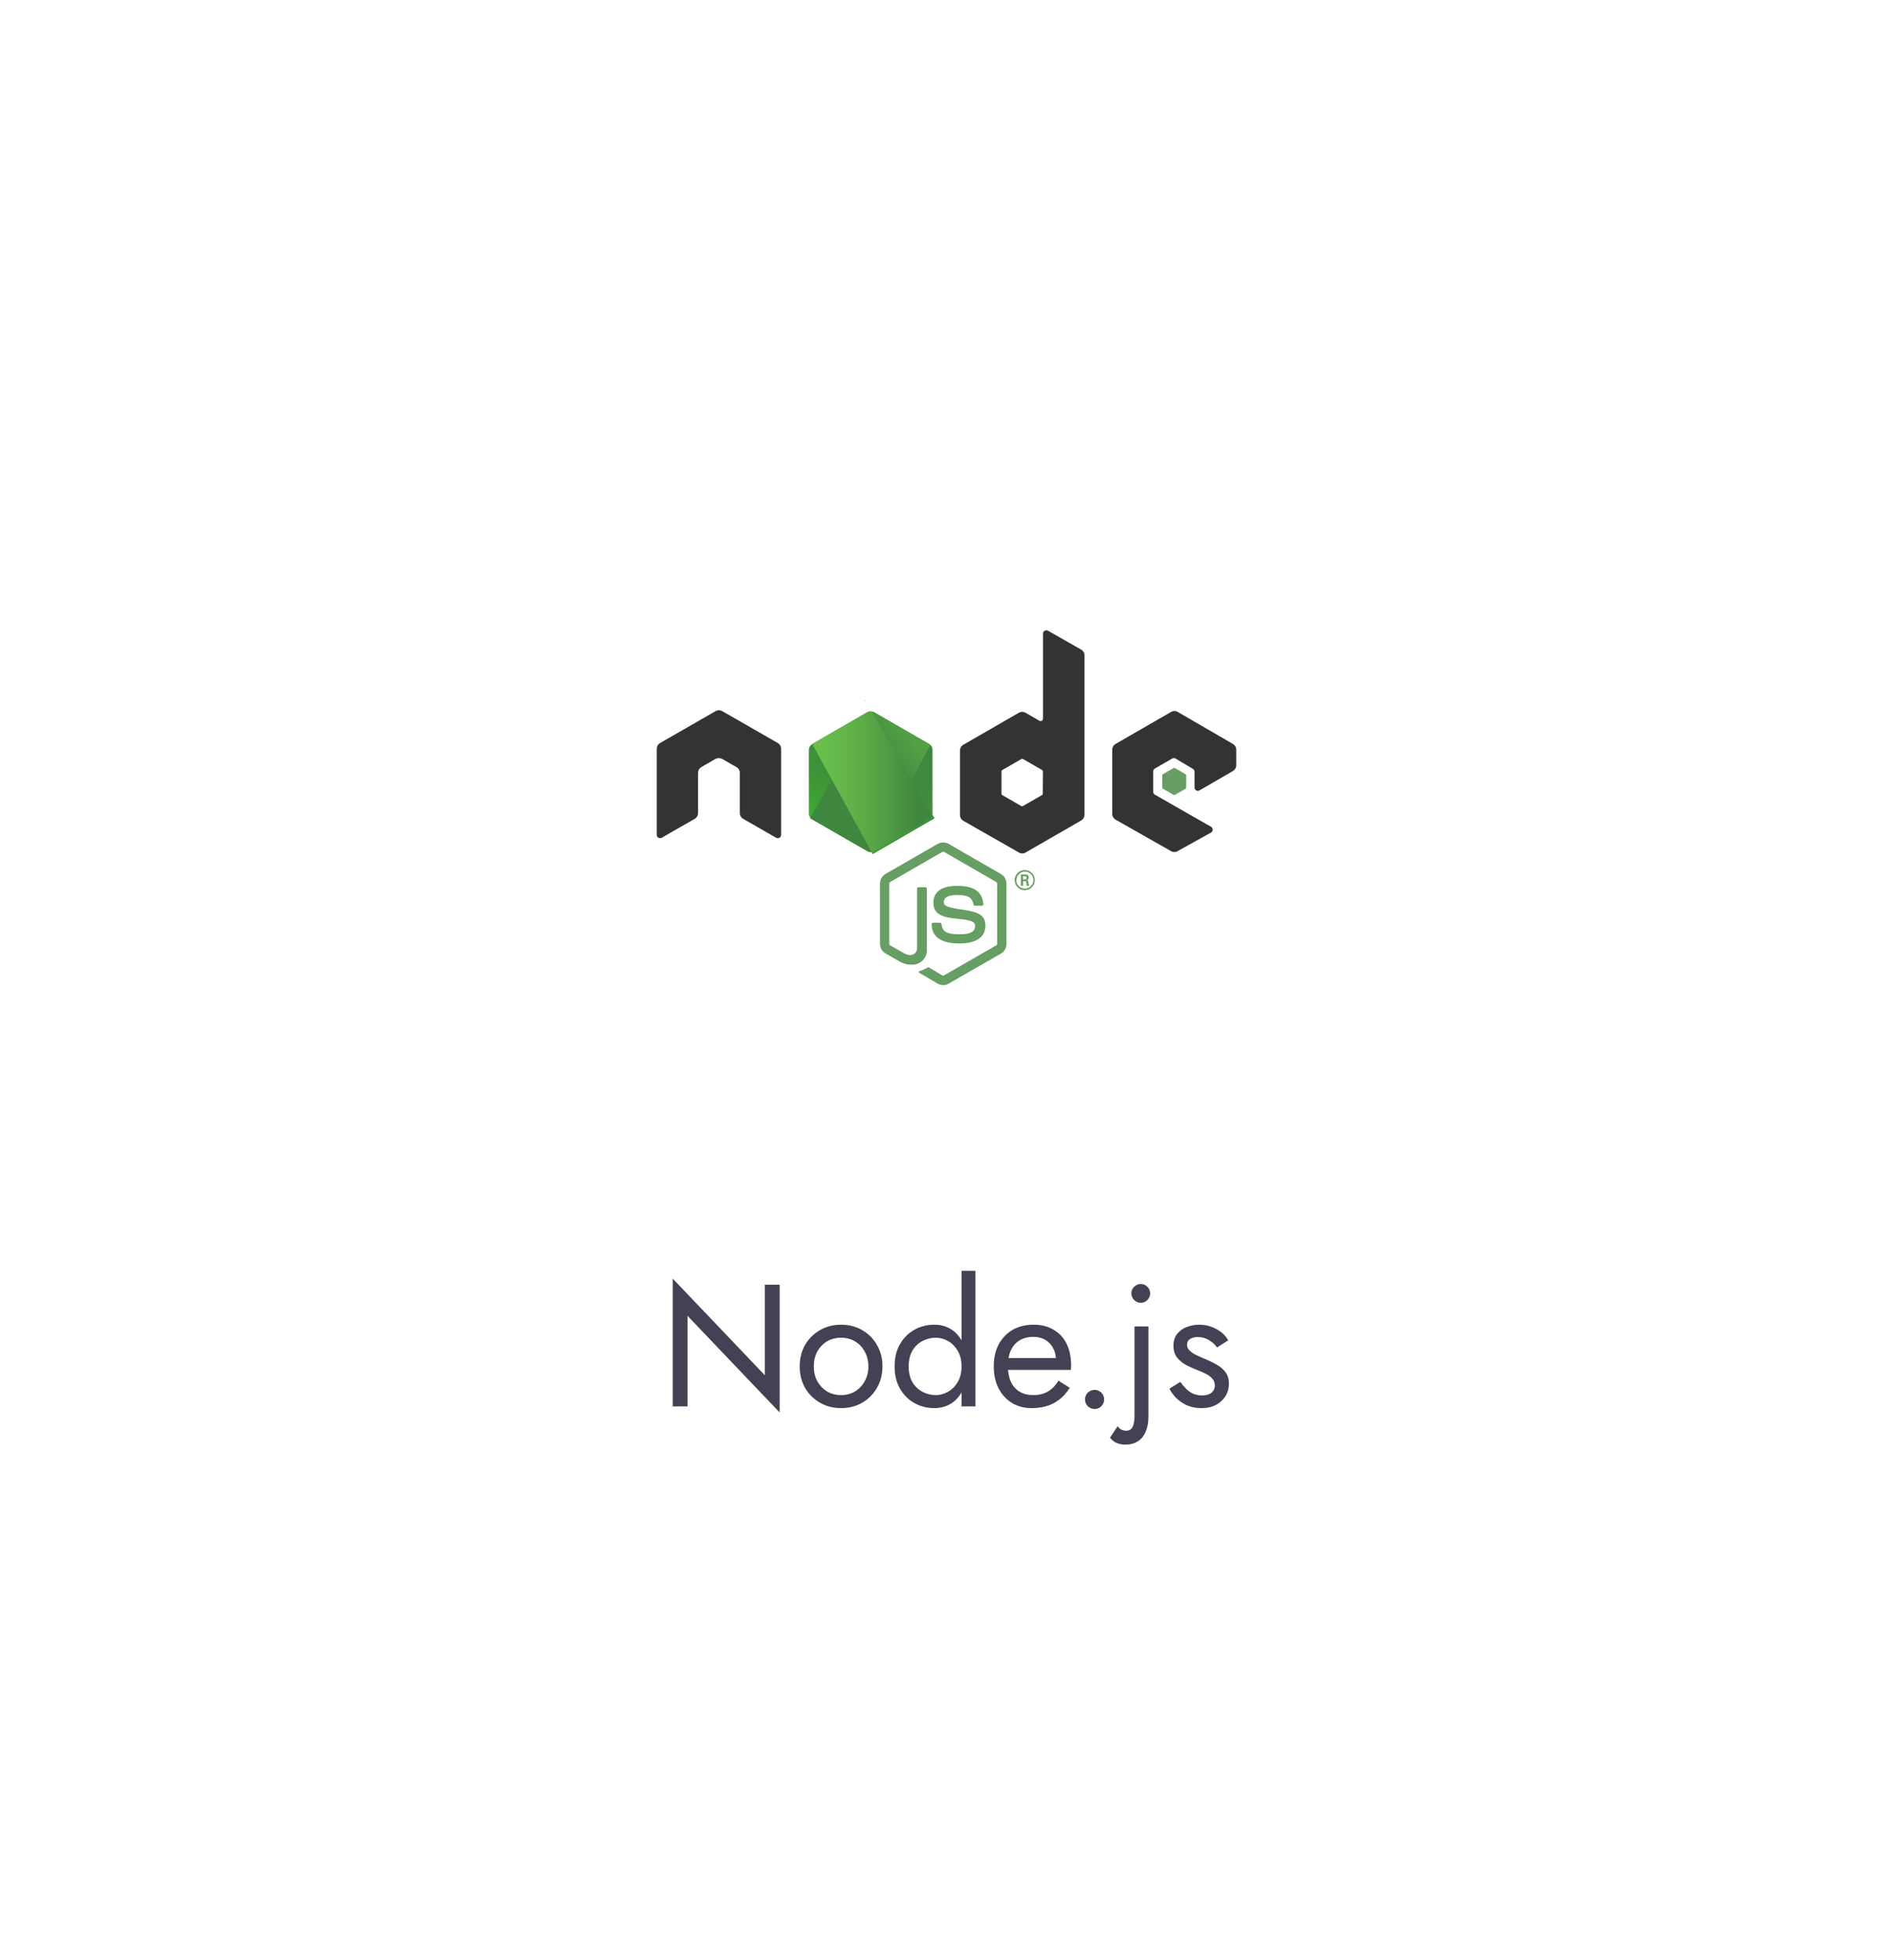 <svg width="196" height="203" viewBox="0 0 196 203" fill="none" xmlns="http://www.w3.org/2000/svg">
<g filter="url(#filter0_d_655_6538)">
<path d="M78 12.191C90.376 5.046 105.624 5.046 118 12.191L162.87 38.097C175.247 45.243 182.87 58.448 182.87 72.739V124.551C182.87 138.841 175.247 152.046 162.87 159.192L118 185.098C105.624 192.243 90.376 192.243 78 185.098L33.13 159.192C20.753 152.046 13.13 138.841 13.13 124.551V72.739C13.13 58.448 20.753 45.243 33.13 38.097L78 12.191Z" fill="white"/>
</g>
<path d="M79.194 133.045V142.423L69.654 132.415V145.645H71.184V136.267L80.724 146.275V133.045H79.194ZM82.801 141.505C82.801 142.333 82.987 143.077 83.359 143.737C83.743 144.385 84.259 144.895 84.907 145.267C85.555 145.639 86.281 145.825 87.085 145.825C87.901 145.825 88.627 145.639 89.263 145.267C89.911 144.895 90.421 144.385 90.793 143.737C91.177 143.077 91.369 142.333 91.369 141.505C91.369 140.665 91.177 139.921 90.793 139.273C90.421 138.625 89.911 138.115 89.263 137.743C88.627 137.371 87.901 137.185 87.085 137.185C86.281 137.185 85.555 137.371 84.907 137.743C84.259 138.115 83.743 138.625 83.359 139.273C82.987 139.921 82.801 140.665 82.801 141.505ZM84.259 141.505C84.259 140.929 84.379 140.419 84.619 139.975C84.871 139.519 85.207 139.165 85.627 138.913C86.059 138.661 86.545 138.535 87.085 138.535C87.625 138.535 88.105 138.661 88.525 138.913C88.957 139.165 89.293 139.519 89.533 139.975C89.785 140.419 89.911 140.929 89.911 141.505C89.911 142.081 89.785 142.591 89.533 143.035C89.293 143.479 88.957 143.833 88.525 144.097C88.105 144.349 87.625 144.475 87.085 144.475C86.545 144.475 86.059 144.349 85.627 144.097C85.207 143.833 84.871 143.479 84.619 143.035C84.379 142.591 84.259 142.081 84.259 141.505ZM99.557 131.605V145.645H100.997V131.605H99.557ZM92.627 141.505C92.627 142.393 92.813 143.161 93.185 143.809C93.557 144.457 94.055 144.955 94.679 145.303C95.303 145.651 95.987 145.825 96.731 145.825C97.427 145.825 98.033 145.651 98.549 145.303C99.065 144.955 99.467 144.457 99.755 143.809C100.055 143.161 100.205 142.393 100.205 141.505C100.205 140.605 100.055 139.837 99.755 139.201C99.467 138.553 99.065 138.055 98.549 137.707C98.033 137.359 97.427 137.185 96.731 137.185C95.987 137.185 95.303 137.359 94.679 137.707C94.055 138.055 93.557 138.553 93.185 139.201C92.813 139.837 92.627 140.605 92.627 141.505ZM94.085 141.505C94.085 140.869 94.211 140.329 94.463 139.885C94.727 139.441 95.075 139.105 95.507 138.877C95.939 138.649 96.407 138.535 96.911 138.535C97.331 138.535 97.745 138.649 98.153 138.877C98.561 139.105 98.897 139.441 99.161 139.885C99.425 140.329 99.557 140.869 99.557 141.505C99.557 142.141 99.425 142.681 99.161 143.125C98.897 143.569 98.561 143.905 98.153 144.133C97.745 144.361 97.331 144.475 96.911 144.475C96.407 144.475 95.939 144.361 95.507 144.133C95.075 143.905 94.727 143.569 94.463 143.125C94.211 142.681 94.085 142.141 94.085 141.505ZM106.817 145.825C107.705 145.825 108.473 145.651 109.121 145.303C109.781 144.943 110.327 144.415 110.759 143.719L109.589 142.981C109.289 143.485 108.923 143.863 108.491 144.115C108.059 144.355 107.561 144.475 106.997 144.475C106.433 144.475 105.953 144.355 105.557 144.115C105.161 143.875 104.861 143.527 104.657 143.071C104.453 142.615 104.351 142.063 104.351 141.415C104.363 140.779 104.471 140.245 104.675 139.813C104.891 139.369 105.191 139.033 105.575 138.805C105.971 138.565 106.445 138.445 106.997 138.445C107.465 138.445 107.873 138.547 108.221 138.751C108.569 138.955 108.839 139.237 109.031 139.597C109.235 139.957 109.337 140.383 109.337 140.875C109.337 140.959 109.319 141.067 109.283 141.199C109.247 141.319 109.211 141.409 109.175 141.469L109.751 140.641H103.811V141.865H110.885C110.885 141.841 110.885 141.787 110.885 141.703C110.897 141.607 110.903 141.517 110.903 141.433C110.903 140.557 110.747 139.801 110.435 139.165C110.123 138.529 109.673 138.043 109.085 137.707C108.509 137.359 107.813 137.185 106.997 137.185C106.181 137.185 105.461 137.365 104.837 137.725C104.225 138.085 103.745 138.589 103.397 139.237C103.061 139.885 102.893 140.641 102.893 141.505C102.893 142.357 103.055 143.107 103.379 143.755C103.715 144.403 104.177 144.913 104.765 145.285C105.365 145.645 106.049 145.825 106.817 145.825ZM112.34 144.925C112.34 145.189 112.436 145.423 112.628 145.627C112.832 145.819 113.066 145.915 113.33 145.915C113.606 145.915 113.84 145.819 114.032 145.627C114.224 145.423 114.32 145.189 114.32 144.925C114.32 144.649 114.224 144.415 114.032 144.223C113.84 144.031 113.606 143.935 113.33 143.935C113.066 143.935 112.832 144.031 112.628 144.223C112.436 144.415 112.34 144.649 112.34 144.925ZM117.142 133.945C117.142 134.209 117.238 134.437 117.43 134.629C117.622 134.821 117.85 134.917 118.114 134.917C118.39 134.917 118.618 134.821 118.798 134.629C118.99 134.437 119.086 134.209 119.086 133.945C119.086 133.669 118.99 133.441 118.798 133.261C118.618 133.069 118.39 132.973 118.114 132.973C117.85 132.973 117.622 133.069 117.43 133.261C117.238 133.441 117.142 133.669 117.142 133.945ZM115.72 147.697L114.928 148.885C115.048 149.041 115.186 149.173 115.342 149.281C115.498 149.389 115.672 149.467 115.864 149.515C116.056 149.575 116.272 149.605 116.512 149.605C117.016 149.605 117.448 149.491 117.808 149.263C118.168 149.035 118.438 148.705 118.618 148.273C118.81 147.841 118.906 147.325 118.906 146.725V137.365H117.466V146.545C117.466 146.929 117.436 147.241 117.376 147.481C117.316 147.721 117.22 147.895 117.088 148.003C116.968 148.111 116.806 148.165 116.602 148.165C116.41 148.165 116.236 148.123 116.08 148.039C115.936 147.955 115.816 147.841 115.72 147.697ZM122.218 143.107L121.084 143.809C121.24 144.133 121.468 144.451 121.768 144.763C122.08 145.075 122.458 145.333 122.902 145.537C123.346 145.729 123.844 145.825 124.396 145.825C125.248 145.825 125.932 145.585 126.448 145.105C126.976 144.625 127.24 144.025 127.24 143.305C127.24 142.813 127.12 142.411 126.88 142.099C126.652 141.787 126.34 141.523 125.944 141.307C125.548 141.079 125.11 140.869 124.63 140.677C124.342 140.557 124.066 140.431 123.802 140.299C123.538 140.167 123.322 140.017 123.154 139.849C122.986 139.681 122.902 139.489 122.902 139.273C122.902 138.997 123.01 138.793 123.226 138.661C123.442 138.529 123.7 138.463 124 138.463C124.432 138.463 124.816 138.565 125.152 138.769C125.5 138.973 125.788 139.231 126.016 139.543L127.168 138.805C127 138.493 126.766 138.217 126.466 137.977C126.166 137.737 125.818 137.545 125.422 137.401C125.038 137.257 124.624 137.185 124.18 137.185C123.736 137.185 123.304 137.263 122.884 137.419C122.476 137.575 122.14 137.815 121.876 138.139C121.624 138.463 121.498 138.871 121.498 139.363C121.498 139.843 121.618 140.245 121.858 140.569C122.11 140.881 122.416 141.139 122.776 141.343C123.148 141.535 123.514 141.703 123.874 141.847C124.198 141.967 124.504 142.099 124.792 142.243C125.08 142.375 125.314 142.543 125.494 142.747C125.686 142.939 125.782 143.179 125.782 143.467C125.782 143.791 125.662 144.049 125.422 144.241C125.194 144.421 124.876 144.511 124.468 144.511C124.132 144.511 123.82 144.451 123.532 144.331C123.256 144.199 123.01 144.025 122.794 143.809C122.578 143.593 122.386 143.359 122.218 143.107Z" fill="#424254"/>
<g clip-path="url(#clip0_655_6538)">
<path d="M97.655 102.02C97.454 102.02 97.257 101.965 97.085 101.862L95.278 100.797C95.007 100.647 95.142 100.587 95.233 100.557C95.52 100.47 95.794 100.347 96.05 100.19C96.071 100.178 96.094 100.173 96.118 100.173C96.141 100.173 96.164 100.178 96.185 100.19L97.573 101.015C97.598 101.029 97.626 101.037 97.655 101.037C97.684 101.037 97.712 101.029 97.737 101.015L103.16 97.894C103.184 97.879 103.204 97.858 103.218 97.833C103.233 97.808 103.241 97.781 103.242 97.752V91.497C103.241 91.467 103.233 91.439 103.219 91.412C103.204 91.386 103.184 91.364 103.16 91.347L97.737 88.219C97.712 88.205 97.684 88.197 97.655 88.197C97.626 88.197 97.598 88.205 97.573 88.219L92.157 91.347C92.132 91.363 92.111 91.385 92.096 91.411C92.082 91.437 92.075 91.467 92.075 91.497V97.752C92.074 97.781 92.082 97.81 92.096 97.835C92.111 97.86 92.132 97.881 92.157 97.894L93.657 98.749C94.46 99.154 94.955 98.682 94.955 98.202V92.029C94.955 91.988 94.972 91.948 95.001 91.918C95.031 91.889 95.071 91.872 95.112 91.872H95.802C95.823 91.872 95.844 91.876 95.863 91.884C95.882 91.892 95.899 91.903 95.914 91.918C95.928 91.933 95.94 91.95 95.948 91.969C95.956 91.988 95.96 92.009 95.96 92.029V98.202C95.99 98.424 95.97 98.65 95.901 98.863C95.832 99.076 95.716 99.27 95.562 99.433C95.409 99.596 95.22 99.722 95.011 99.802C94.802 99.882 94.578 99.915 94.355 99.897C93.913 99.905 93.478 99.785 93.103 99.552L91.685 98.734C91.512 98.635 91.368 98.492 91.268 98.32C91.168 98.147 91.115 97.951 91.115 97.752V91.497C91.115 91.297 91.168 91.1 91.268 90.926C91.368 90.752 91.512 90.608 91.685 90.507L97.085 87.394C97.26 87.299 97.456 87.248 97.655 87.248C97.854 87.248 98.05 87.299 98.225 87.394L103.647 90.522C103.819 90.624 103.961 90.769 104.059 90.943C104.158 91.116 104.21 91.312 104.21 91.512V97.767C104.21 97.966 104.158 98.161 104.059 98.333C103.961 98.505 103.819 98.649 103.647 98.749L98.225 101.862C98.053 101.966 97.856 102.021 97.655 102.02V102.02Z" fill="#679E63"/>
<path d="M99.328 97.707C96.957 97.707 96.463 96.62 96.463 95.712C96.463 95.67 96.479 95.63 96.509 95.601C96.538 95.571 96.578 95.555 96.62 95.555H97.317C97.355 95.554 97.391 95.566 97.419 95.59C97.448 95.613 97.468 95.646 97.475 95.682C97.58 96.432 97.895 96.754 99.328 96.754C100.468 96.754 100.955 96.5 100.955 95.892C100.955 95.547 100.82 95.285 99.043 95.142C97.543 94.992 96.642 94.669 96.642 93.484C96.642 92.299 97.565 91.737 99.11 91.737C100.85 91.737 101.705 92.337 101.818 93.635C101.817 93.679 101.801 93.721 101.773 93.754C101.758 93.769 101.74 93.781 101.721 93.789C101.702 93.797 101.681 93.8 101.66 93.8H100.955C100.92 93.8 100.886 93.789 100.858 93.767C100.831 93.745 100.812 93.714 100.805 93.68C100.633 92.93 100.228 92.69 99.11 92.69C97.865 92.69 97.722 93.125 97.722 93.44C97.722 93.755 97.895 93.95 99.575 94.19C101.255 94.43 102.028 94.722 102.028 95.892C102.028 97.062 101.045 97.707 99.328 97.707V97.707ZM107.143 91.145C107.143 91.351 107.081 91.552 106.967 91.724C106.852 91.895 106.689 92.029 106.499 92.108C106.308 92.187 106.099 92.207 105.897 92.167C105.694 92.127 105.509 92.028 105.363 91.882C105.217 91.736 105.118 91.55 105.078 91.348C105.037 91.146 105.058 90.936 105.137 90.746C105.216 90.555 105.349 90.392 105.521 90.278C105.692 90.163 105.894 90.102 106.1 90.102C106.377 90.102 106.642 90.212 106.837 90.407C107.033 90.603 107.143 90.868 107.143 91.145ZM105.223 91.145C105.223 91.376 105.314 91.598 105.477 91.762C105.64 91.927 105.861 92.02 106.093 92.022C106.21 92.024 106.326 92.003 106.435 91.96C106.544 91.917 106.644 91.853 106.728 91.771C106.812 91.69 106.88 91.593 106.926 91.485C106.973 91.377 106.998 91.262 107 91.145C107 90.912 106.908 90.689 106.743 90.524C106.578 90.359 106.355 90.267 106.123 90.267C105.89 90.267 105.667 90.359 105.502 90.524C105.337 90.689 105.245 90.912 105.245 91.145H105.223ZM105.703 90.56H106.108C106.25 90.56 106.52 90.56 106.52 90.867C106.526 90.934 106.507 91.002 106.465 91.055C106.423 91.108 106.362 91.143 106.295 91.152C106.46 91.152 106.468 91.272 106.49 91.422C106.499 91.526 106.519 91.629 106.55 91.73H106.303C106.303 91.677 106.258 91.377 106.258 91.362C106.258 91.347 106.258 91.257 106.138 91.257H105.935V91.73H105.703V90.56ZM105.928 91.07H106.108C106.131 91.073 106.154 91.071 106.177 91.064C106.199 91.057 106.219 91.046 106.237 91.03C106.254 91.014 106.267 90.995 106.276 90.973C106.285 90.951 106.289 90.928 106.288 90.905C106.288 90.747 106.175 90.747 106.115 90.747H105.928V91.07Z" fill="#679E63"/>
<path fill-rule="evenodd" clip-rule="evenodd" d="M80.877 77.555C80.878 77.432 80.846 77.312 80.786 77.205C80.725 77.099 80.638 77.01 80.532 76.947L74.787 73.647C74.689 73.589 74.579 73.555 74.465 73.549H74.412C74.299 73.555 74.188 73.589 74.09 73.647L68.345 76.947C68.24 77.01 68.153 77.099 68.092 77.205C68.031 77.312 68 77.432 68 77.555V86.457C67.999 86.518 68.014 86.578 68.045 86.631C68.075 86.684 68.119 86.727 68.172 86.757C68.225 86.787 68.285 86.802 68.345 86.802C68.406 86.802 68.465 86.787 68.517 86.757L71.93 84.799C72.035 84.739 72.123 84.651 72.183 84.546C72.244 84.441 72.275 84.321 72.275 84.2V80.037C72.276 79.916 72.308 79.797 72.369 79.692C72.429 79.587 72.516 79.499 72.62 79.437L74.075 78.597C74.183 78.539 74.304 78.508 74.427 78.507C74.548 78.509 74.666 78.54 74.772 78.597L76.25 79.437C76.356 79.497 76.445 79.585 76.507 79.69C76.568 79.795 76.602 79.915 76.603 80.037V84.2C76.602 84.321 76.634 84.441 76.694 84.546C76.755 84.651 76.842 84.739 76.948 84.799L80.36 86.757C80.413 86.787 80.472 86.803 80.533 86.803C80.594 86.803 80.653 86.787 80.706 86.757C80.758 86.726 80.802 86.683 80.832 86.63C80.862 86.577 80.878 86.518 80.877 86.457V77.555ZM108.5 65.314C108.448 65.286 108.389 65.272 108.329 65.273C108.27 65.274 108.211 65.29 108.16 65.32C108.109 65.35 108.066 65.393 108.036 65.445C108.006 65.496 107.991 65.555 107.99 65.615V74.434C107.989 74.478 107.977 74.52 107.954 74.556C107.932 74.593 107.9 74.624 107.863 74.644C107.826 74.666 107.785 74.678 107.743 74.678C107.7 74.678 107.659 74.666 107.623 74.644L106.183 73.812C106.078 73.751 105.959 73.72 105.838 73.72C105.716 73.72 105.597 73.751 105.493 73.812L99.74 77.127C99.635 77.188 99.548 77.276 99.488 77.381C99.427 77.487 99.395 77.606 99.395 77.727V84.394C99.395 84.517 99.427 84.638 99.487 84.744C99.547 84.851 99.635 84.939 99.74 85.002L105.5 88.287C105.604 88.35 105.723 88.383 105.845 88.383C105.967 88.383 106.086 88.35 106.19 88.287L111.943 84.972C112.048 84.909 112.135 84.821 112.196 84.714C112.256 84.608 112.288 84.487 112.288 84.365V67.865C112.287 67.741 112.254 67.621 112.19 67.515C112.127 67.409 112.036 67.323 111.928 67.264L108.5 65.314ZM107.968 82.189C107.968 82.22 107.961 82.249 107.946 82.275C107.932 82.302 107.911 82.324 107.885 82.34L105.913 83.472C105.887 83.49 105.857 83.499 105.826 83.499C105.795 83.499 105.765 83.49 105.74 83.472L103.775 82.34C103.749 82.324 103.728 82.302 103.714 82.275C103.699 82.249 103.692 82.22 103.693 82.189V79.894C103.692 79.865 103.699 79.835 103.714 79.809C103.728 79.782 103.749 79.76 103.775 79.745L105.755 78.605C105.781 78.59 105.811 78.582 105.841 78.582C105.871 78.582 105.901 78.59 105.928 78.605L107.9 79.745C107.926 79.76 107.947 79.782 107.961 79.809C107.976 79.835 107.983 79.865 107.983 79.894L107.968 82.189ZM127.655 79.85C127.76 79.788 127.847 79.701 127.907 79.595C127.968 79.49 128 79.371 128 79.249V77.644C128 77.523 127.968 77.404 127.907 77.299C127.847 77.194 127.76 77.106 127.655 77.044L121.948 73.73C121.842 73.667 121.722 73.634 121.599 73.634C121.476 73.634 121.356 73.667 121.25 73.73L115.505 77.044C115.399 77.105 115.312 77.192 115.251 77.298C115.19 77.403 115.159 77.523 115.16 77.644V84.275C115.16 84.397 115.192 84.517 115.252 84.624C115.313 84.731 115.4 84.82 115.505 84.882L121.25 88.144C121.353 88.204 121.469 88.235 121.588 88.235C121.706 88.235 121.822 88.204 121.925 88.144L125.383 86.225C125.435 86.193 125.479 86.15 125.511 86.097C125.542 86.045 125.56 85.986 125.563 85.924C125.563 85.862 125.546 85.8 125.514 85.746C125.483 85.692 125.437 85.648 125.383 85.617L119.57 82.294C119.518 82.264 119.475 82.22 119.444 82.167C119.414 82.115 119.398 82.055 119.398 81.995V79.894C119.397 79.834 119.413 79.774 119.443 79.721C119.474 79.669 119.517 79.625 119.57 79.594L121.37 78.552C121.423 78.522 121.482 78.507 121.543 78.507C121.603 78.507 121.662 78.522 121.715 78.552L123.5 79.617C123.555 79.646 123.6 79.689 123.632 79.742C123.664 79.795 123.68 79.855 123.68 79.917V81.552C123.68 81.613 123.696 81.672 123.726 81.725C123.756 81.778 123.8 81.821 123.852 81.852C123.904 81.882 123.964 81.898 124.025 81.898C124.085 81.898 124.145 81.882 124.198 81.852L127.655 79.85Z" fill="#333333"/>
<path fill-rule="evenodd" clip-rule="evenodd" d="M121.513 79.542C121.532 79.527 121.556 79.519 121.58 79.519C121.604 79.519 121.628 79.527 121.648 79.542L122.75 80.172C122.769 80.186 122.785 80.204 122.797 80.225C122.809 80.245 122.816 80.268 122.818 80.292V81.567C122.816 81.59 122.809 81.612 122.797 81.632C122.786 81.651 122.769 81.668 122.75 81.68L121.648 82.317C121.627 82.328 121.604 82.334 121.58 82.334C121.556 82.334 121.533 82.328 121.513 82.317L120.41 81.68C120.391 81.668 120.374 81.651 120.363 81.632C120.351 81.612 120.344 81.59 120.343 81.567V80.292C120.344 80.268 120.352 80.245 120.363 80.225C120.375 80.204 120.391 80.186 120.41 80.172L121.513 79.542Z" fill="#679E63"/>
<path fill-rule="evenodd" clip-rule="evenodd" d="M90.5 73.76C90.395 73.7 90.276 73.669 90.155 73.669C90.034 73.669 89.915 73.7 89.81 73.76L84.095 77.06C83.992 77.118 83.905 77.204 83.845 77.306C83.784 77.409 83.751 77.525 83.75 77.645V84.245C83.749 84.365 83.78 84.484 83.841 84.588C83.901 84.693 83.989 84.779 84.095 84.837L89.802 88.145C89.907 88.209 90.028 88.243 90.151 88.243C90.274 88.243 90.395 88.209 90.5 88.145L96.207 84.845C96.313 84.786 96.401 84.7 96.462 84.596C96.523 84.492 96.554 84.373 96.552 84.252V77.645C96.554 77.523 96.522 77.403 96.462 77.298C96.401 77.192 96.313 77.105 96.207 77.045L90.5 73.76Z" fill="url(#paint0_linear_655_6538)"/>
<path d="M96.215 77.06L90.5 73.76C90.443 73.731 90.382 73.708 90.32 73.692L83.87 84.695C83.922 84.761 83.989 84.815 84.065 84.852L89.802 88.145C89.882 88.192 89.97 88.223 90.062 88.234C90.153 88.246 90.246 88.238 90.335 88.212L96.335 77.172C96.299 77.13 96.259 77.093 96.215 77.06V77.06Z" fill="url(#paint1_linear_655_6538)"/>
<path d="M89.608 72.545L89.532 72.597H89.638L89.608 72.545Z" fill="url(#paint2_linear_655_6538)"/>
<path d="M96.215 84.852C96.299 84.807 96.372 84.746 96.43 84.671C96.488 84.596 96.53 84.509 96.552 84.417L90.275 73.685C90.109 73.649 89.935 73.675 89.787 73.76L84.095 77.037L90.245 88.242C90.335 88.225 90.421 88.192 90.5 88.145L96.215 84.852Z" fill="url(#paint3_linear_655_6538)"/>
<path d="M96.748 84.747L96.71 84.687V84.77L96.748 84.747Z" fill="url(#paint4_linear_655_6538)"/>
<path d="M96.215 84.852L90.5 88.144C90.421 88.189 90.335 88.219 90.245 88.234L90.358 88.445L96.71 84.762V84.68L96.552 84.394C96.533 84.491 96.493 84.582 96.434 84.66C96.376 84.74 96.301 84.805 96.215 84.852V84.852Z" fill="url(#paint5_linear_655_6538)"/>
<path d="M96.215 84.852L90.5 88.144C90.421 88.189 90.335 88.219 90.245 88.234L90.358 88.445L96.71 84.762V84.68L96.552 84.394C96.533 84.491 96.493 84.582 96.434 84.66C96.376 84.74 96.301 84.805 96.215 84.852V84.852Z" fill="url(#paint6_linear_655_6538)"/>
</g>
<defs>
<filter id="filter0_d_655_6538" x="5.13" y="2.833" width="185.741" height="199.624" filterUnits="userSpaceOnUse" color-interpolation-filters="sRGB">
<feFlood flood-opacity="0" result="BackgroundImageFix"/>
<feColorMatrix in="SourceAlpha" type="matrix" values="0 0 0 0 0 0 0 0 0 0 0 0 0 0 0 0 0 0 127 0" result="hardAlpha"/>
<feOffset dy="4"/>
<feGaussianBlur stdDeviation="4"/>
<feColorMatrix type="matrix" values="0 0 0 0 0.063 0 0 0 0 0.094 0 0 0 0 0.157 0 0 0 0.04 0"/>
<feBlend mode="normal" in2="BackgroundImageFix" result="effect1_dropShadow_655_6538"/>
<feBlend mode="normal" in="SourceGraphic" in2="effect1_dropShadow_655_6538" result="shape"/>
</filter>
<linearGradient id="paint0_linear_655_6538" x1="92.465" y1="76.22" x2="87.305" y2="86.75" gradientUnits="userSpaceOnUse">
<stop stop-color="#3F873F"/>
<stop offset="0.33" stop-color="#3F8B3D"/>
<stop offset="0.64" stop-color="#3E9637"/>
<stop offset="0.93" stop-color="#3DA92E"/>
<stop offset="1" stop-color="#3DAE2B"/>
</linearGradient>
<linearGradient id="paint1_linear_655_6538" x1="89.278" y1="81.732" x2="103.76" y2="71.022" gradientUnits="userSpaceOnUse">
<stop offset="0.14" stop-color="#3F873F"/>
<stop offset="0.4" stop-color="#529F44"/>
<stop offset="0.71" stop-color="#63B649"/>
<stop offset="0.91" stop-color="#6ABF4B"/>
</linearGradient>
<linearGradient id="paint2_linear_655_6538" x1="83.54" y1="72.567" x2="96.748" y2="72.567" gradientUnits="userSpaceOnUse">
<stop offset="0.09" stop-color="#6ABF4B"/>
<stop offset="0.29" stop-color="#63B649"/>
<stop offset="0.6" stop-color="#529F44"/>
<stop offset="0.86" stop-color="#3F873F"/>
</linearGradient>
<linearGradient id="paint3_linear_655_6538" x1="83.54" y1="80.952" x2="96.748" y2="80.952" gradientUnits="userSpaceOnUse">
<stop offset="0.09" stop-color="#6ABF4B"/>
<stop offset="0.29" stop-color="#63B649"/>
<stop offset="0.6" stop-color="#529F44"/>
<stop offset="0.86" stop-color="#3F873F"/>
</linearGradient>
<linearGradient id="paint4_linear_655_6538" x1="83.539" y1="84.725" x2="96.748" y2="84.725" gradientUnits="userSpaceOnUse">
<stop offset="0.09" stop-color="#6ABF4B"/>
<stop offset="0.29" stop-color="#63B649"/>
<stop offset="0.6" stop-color="#529F44"/>
<stop offset="0.86" stop-color="#3F873F"/>
</linearGradient>
<linearGradient id="paint5_linear_655_6538" x1="83.54" y1="86.434" x2="96.748" y2="86.434" gradientUnits="userSpaceOnUse">
<stop offset="0.09" stop-color="#6ABF4B"/>
<stop offset="0.29" stop-color="#63B649"/>
<stop offset="0.6" stop-color="#529F44"/>
<stop offset="0.86" stop-color="#3F873F"/>
</linearGradient>
<linearGradient id="paint6_linear_655_6538" x1="98.675" y1="75.904" x2="90.53" y2="92.525" gradientUnits="userSpaceOnUse">
<stop stop-color="#3F873F"/>
<stop offset="0.33" stop-color="#3F8B3D"/>
<stop offset="0.64" stop-color="#3E9637"/>
<stop offset="0.93" stop-color="#3DA92E"/>
<stop offset="1" stop-color="#3DAE2B"/>
</linearGradient>
<clipPath id="clip0_655_6538">
<rect width="60" height="60" fill="white" transform="translate(68 53.645)"/>
</clipPath>
</defs>
</svg>
